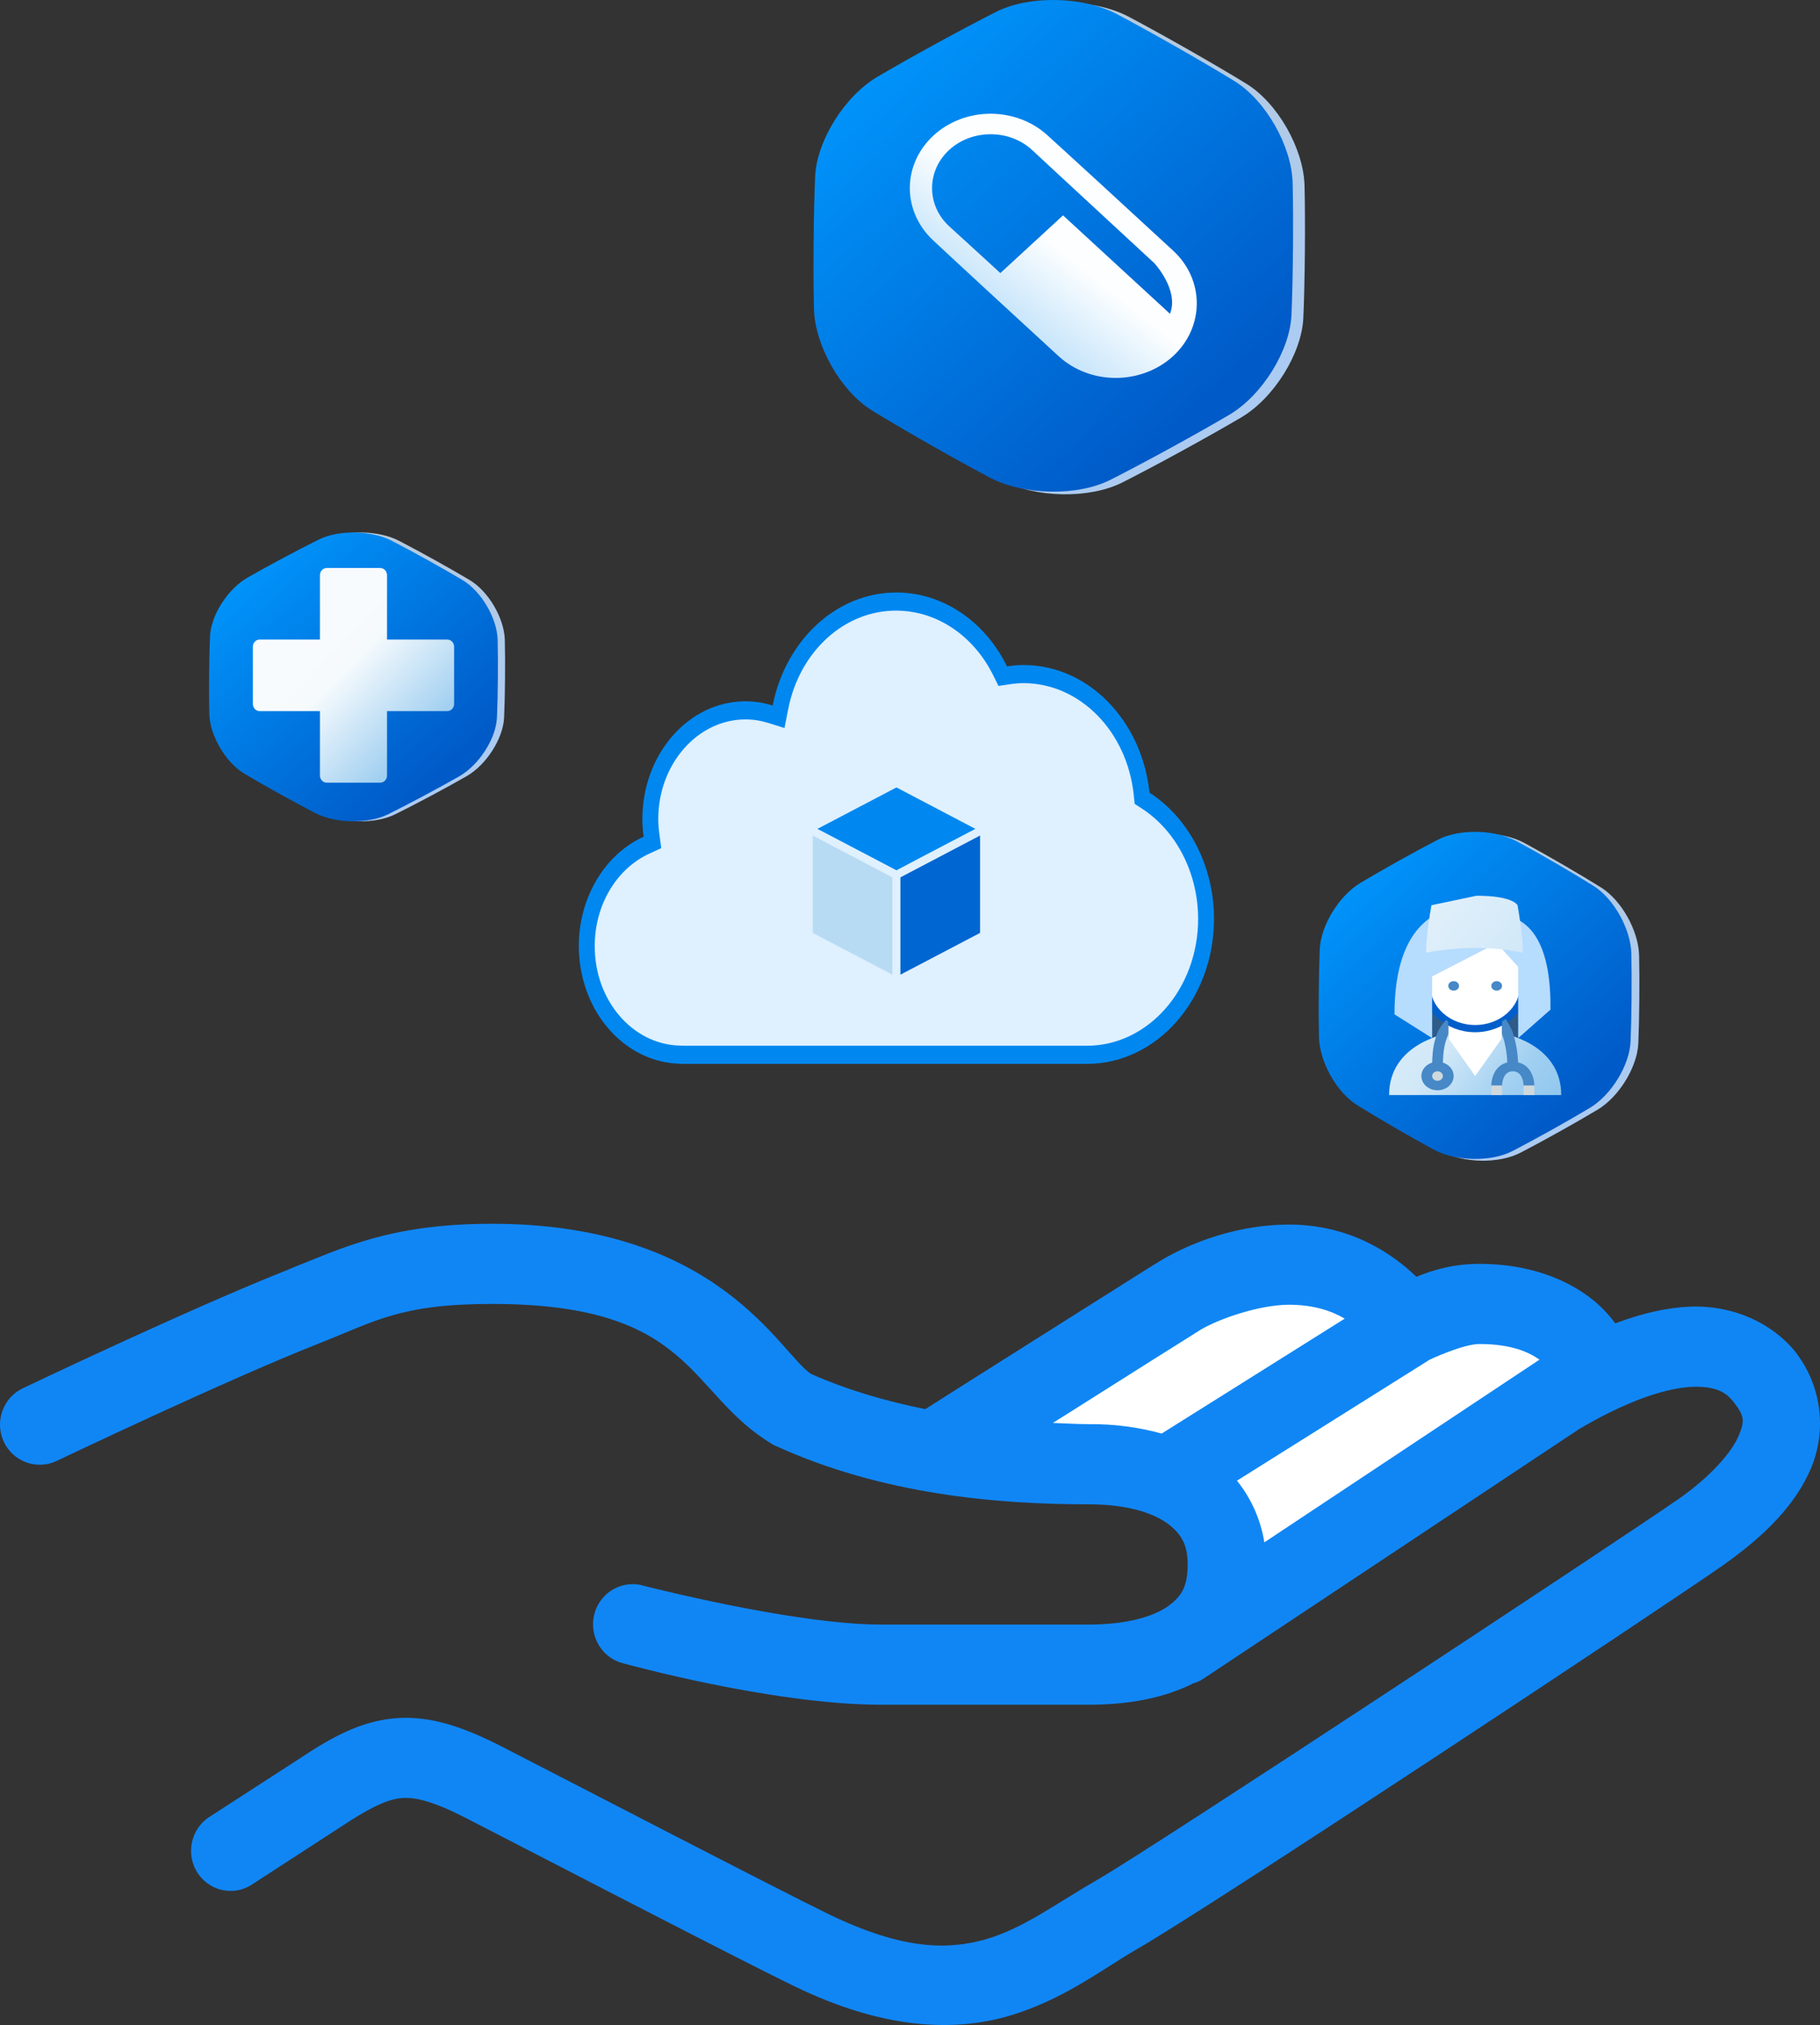 <?xml version="1.0" standalone="no"?><!-- Generator: Gravit.io --><svg xmlns="http://www.w3.org/2000/svg" xmlns:xlink="http://www.w3.org/1999/xlink" style="isolation:isolate" viewBox="-12441.936 2702 251.936 280.256" width="251.936" height="280.256"><rect x="-12441.936" y="2702" width="251.936" height="280.256" fill="#333333" stroke="none"/><g id="Services"><path d=" M -12373.835 2871.367 C -12388.134 2871.367 -12394.724 2874.834 -12401.83 2877.607 L -12401.83 2877.63 C -12415.46 2883.004 -12438.787 2894.137 -12438.787 2894.137 C -12441.526 2895.44 -12442.699 2898.757 -12441.417 2901.53 C -12440.113 2904.304 -12436.837 2905.491 -12434.098 2904.193 C -12434.098 2904.193 -12410.623 2892.988 -12397.869 2887.963 C -12389.991 2884.868 -12386.567 2882.461 -12373.835 2882.461 C -12345.736 2882.461 -12346.87 2894.813 -12335.015 2901.874 C -12334.845 2901.985 -12334.653 2902.096 -12334.462 2902.151 C -12319.758 2908.835 -12303.963 2910.194 -12291.231 2910.194 C -12285.605 2910.194 -12282.05 2911.514 -12280.127 2912.99 C -12278.22 2914.487 -12277.535 2916.024 -12277.535 2918.514 C -12277.535 2921.437 -12278.264 2922.824 -12280.165 2924.233 C -12282.05 2925.619 -12285.687 2926.834 -12291.231 2926.834 L -12319.993 2926.834 C -12332.062 2926.834 -12352.842 2921.459 -12352.842 2921.459 C -12354.756 2920.904 -12356.817 2921.441 -12358.228 2922.863 C -12359.639 2924.286 -12360.179 2926.37 -12359.638 2928.31 C -12359.098 2930.251 -12357.562 2931.743 -12355.625 2932.209 C -12355.625 2932.209 -12335.015 2937.928 -12319.993 2937.928 L -12291.231 2937.928 C -12285.644 2937.928 -12280.79 2936.996 -12276.725 2934.96 C -12276.187 2934.81 -12275.679 2934.566 -12275.224 2934.239 L -12223.266 2899.728 C -12215.454 2895.157 -12210.124 2893.881 -12207.001 2893.92 C -12203.878 2893.987 -12202.804 2894.941 -12201.862 2896.156 C -12200.476 2897.975 -12200.388 2898.668 -12201.287 2900.77 C -12202.207 2902.895 -12204.881 2906.162 -12209.696 2909.545 L -12209.718 2909.545 C -12215.668 2913.75 -12282.198 2957.646 -12289.884 2962.067 C -12295.68 2965.4 -12300.282 2968.911 -12305.525 2970.403 C -12310.768 2971.879 -12316.953 2971.879 -12327.181 2966.937 C -12334.012 2963.625 -12363.07 2948.544 -12372.487 2943.713 C -12377.73 2941.028 -12382.201 2939.508 -12386.759 2939.769 C -12391.339 2940.03 -12395.212 2941.999 -12399.216 2944.556 C -12399.228 2944.556 -12399.239 2944.561 -12399.247 2944.569 C -12399.256 2944.577 -12399.26 2944.588 -12399.26 2944.6 L -12412.825 2953.375 C -12414.535 2954.419 -12415.552 2956.319 -12415.482 2958.339 C -12415.417 2960.362 -12414.267 2962.188 -12412.484 2963.101 C -12410.7 2964.013 -12408.566 2963.868 -12406.919 2962.721 L -12393.415 2953.957 C -12389.931 2951.75 -12387.958 2950.951 -12386.161 2950.84 C -12384.364 2950.729 -12381.905 2951.317 -12377.429 2953.614 C -12368.099 2958.4 -12339.491 2973.265 -12331.892 2976.926 C -12319.971 2982.711 -12310.318 2983.25 -12302.594 2981.086 C -12294.869 2978.901 -12289.369 2974.525 -12284.471 2971.707 C -12273.898 2965.617 -12211.088 2924.017 -12203.445 2918.642 C -12197.649 2914.548 -12193.393 2910.283 -12191.229 2905.163 C -12189.048 2899.914 -12189.806 2893.884 -12193.217 2889.355 L -12193.217 2889.328 C -12195.935 2885.817 -12200.75 2882.96 -12206.804 2882.827 C -12210.255 2882.766 -12214.084 2883.565 -12218.341 2885.145 C -12219.37 2883.751 -12220.596 2882.518 -12221.979 2881.485 C -12225.167 2879.083 -12230.24 2876.914 -12237.132 2876.914 C -12240.666 2876.914 -12243.553 2877.735 -12245.865 2878.711 C -12249.157 2875.527 -12255.003 2871.478 -12263.494 2871.478 C -12270.386 2871.478 -12276.851 2873.813 -12281.343 2876.504 C -12282.181 2877.003 -12284.192 2878.279 -12287.616 2880.442 C -12291.04 2882.611 -12295.51 2885.406 -12299.92 2888.207 C -12306.96 2892.644 -12311.326 2895.418 -12313.852 2897.021 C -12319.221 2895.939 -12324.59 2894.397 -12329.668 2892.145 C -12333.991 2889.328 -12342.312 2871.367 -12373.835 2871.367 L -12373.835 2871.367 Z " fill="rgb(16,134,245)"/><path d=" M -12263.5 2882.572 C -12260.032 2882.572 -12257.55 2883.459 -12255.792 2884.496 L -12281.129 2900.399 C -12284.422 2899.497 -12287.821 2899.061 -12291.231 2899.101 C -12292.82 2899.101 -12294.546 2898.99 -12296.195 2898.929 L -12294.119 2897.625 C -12289.714 2894.83 -12285.26 2892.018 -12281.814 2889.849 C -12278.39 2887.702 -12275.591 2885.95 -12275.782 2886.055 C -12273.191 2884.502 -12267.565 2882.572 -12263.5 2882.572 Z " fill="rgb(255,255,255)"/><path d=" M -12237.132 2888.007 C -12232.678 2888.007 -12230.284 2889.156 -12228.827 2890.171 C -12228.91 2890.215 -12228.989 2890.267 -12229.062 2890.326 L -12266.918 2915.458 C -12267.421 2912.325 -12268.728 2909.381 -12270.709 2906.922 L -12244.238 2890.304 L -12244.216 2890.259 C -12243.997 2890.148 -12239.422 2888.007 -12237.132 2888.007 Z " fill="rgb(255,255,255)"/><g id="Cloud-Box"><g id="Group"><path d=" M -12347.441 2847.982 L -12347.852 2847.962 C -12355.018 2847.808 -12360.746 2841.109 -12360.706 2832.927 C -12360.716 2826.775 -12357.435 2821.239 -12352.428 2818.962 L -12351.622 2818.588 L -12351.751 2817.609 C -12351.856 2816.866 -12351.91 2816.116 -12351.914 2815.364 C -12351.914 2807.061 -12345.999 2800.309 -12338.726 2800.309 C -12337.592 2800.309 -12336.425 2800.485 -12335.275 2800.849 L -12334.168 2801.192 L -12333.917 2799.918 C -12332.247 2791.324 -12325.557 2785.22 -12317.846 2785.255 C -12311.911 2785.255 -12306.416 2788.93 -12303.491 2794.839 L -12303.13 2795.574 L -12302.392 2795.467 C -12301.695 2795.359 -12300.985 2795.291 -12300.262 2795.291 C -12291.924 2795.294 -12284.902 2802.406 -12283.907 2811.856 L -12283.845 2812.483 L -12283.357 2812.797 C -12278.195 2816.141 -12274.999 2822.388 -12274.985 2829.164 C -12274.985 2839.544 -12282.377 2847.982 -12291.47 2847.982 L -12347.441 2847.982 Z " fill="rgb(223,240,254)"/><path d=" M -12317.846 2786.509 C -12312.296 2786.523 -12307.18 2789.94 -12304.451 2795.456 L -12303.721 2796.927 L -12302.253 2796.711 C -12301.493 2796.596 -12300.855 2796.545 -12300.262 2796.545 C -12292.482 2796.55 -12285.929 2803.184 -12284.997 2812.001 L -12284.867 2813.256 L -12283.898 2813.883 C -12279.079 2817.005 -12276.096 2822.838 -12276.084 2829.164 C -12276.084 2838.849 -12282.986 2846.727 -12291.47 2846.727 L -12347.131 2846.727 L -12347.828 2846.707 C -12354.393 2846.559 -12359.638 2840.423 -12359.607 2832.927 C -12359.62 2827.286 -12356.61 2822.209 -12352.017 2820.126 L -12350.404 2819.383 L -12350.661 2817.421 C -12350.758 2816.741 -12350.809 2816.053 -12350.815 2815.364 C -12350.815 2807.759 -12345.388 2801.564 -12338.726 2801.564 C -12337.656 2801.567 -12336.59 2801.736 -12335.559 2802.065 L -12333.343 2802.75 L -12332.838 2800.191 C -12331.287 2792.169 -12325.042 2786.47 -12317.846 2786.509 Z  M -12317.846 2784 C -12326.218 2784 -12333.214 2790.684 -12334.983 2799.642 C -12336.202 2799.256 -12337.461 2799.059 -12338.726 2799.055 C -12346.617 2799.055 -12353.013 2806.356 -12353.013 2815.364 C -12353.013 2816.197 -12352.945 2817 -12352.842 2817.795 C -12359.133 2820.67 -12362.788 2828.198 -12361.587 2835.811 C -12360.387 2843.425 -12354.662 2849.026 -12347.887 2849.216 L -12347.887 2849.236 L -12291.47 2849.236 C -12281.759 2849.236 -12273.886 2840.249 -12273.886 2829.164 C -12273.89 2821.931 -12277.302 2815.26 -12282.816 2811.7 C -12283.86 2801.747 -12291.263 2794.036 -12300.262 2794.036 C -12301.035 2794.036 -12301.789 2794.114 -12302.537 2794.222 C -12305.648 2787.909 -12311.5 2784.001 -12317.846 2784 Z " fill="rgb(0,136,240)"/></g><path d=" M -12306.921 2816.713 L -12317.843 2810.978 L -12328.78 2816.713 L -12321.143 2820.713 L -12317.843 2822.448 L -12314.557 2820.713 L -12306.921 2816.713 Z " fill="rgb(0,136,240)"/><path d=" M -12329.431 2817.634 L -12329.431 2831.111 L -12318.405 2836.891 L -12318.405 2823.429 L -12319.027 2823.097 L -12329.431 2817.634 L -12329.431 2817.634 Z " fill="rgb(184,219,244)"/><path d=" M -12306.269 2817.634 L -12316.674 2823.097 L -12317.295 2823.429 L -12317.295 2836.891 L -12306.269 2831.111 L -12306.269 2817.634 L -12306.269 2817.634 Z " fill="rgb(0,102,209)"/></g><g id="Group"><g id="Logo-Cross"><g id="Group"><linearGradient id="_lgradient_35" x1="12.256%" y1="3.039%" x2="81.981%" y2="82.122%"><stop offset="0%" stop-opacity="1" style="stop-color:rgb(188,201,210)"/><stop offset="100%" stop-opacity="1" style="stop-color:rgb(171,203,242)"/></linearGradient><path d=" M -12377.346 2809.423 L -12377.346 2809.423 C -12380.08 2810.994 -12384.521 2813.363 -12387.256 2814.709 L -12387.256 2814.709 C -12389.991 2816.056 -12394.493 2815.974 -12397.304 2814.527 L -12397.304 2814.527 C -12400.114 2813.08 -12404.51 2810.639 -12407.115 2809.079 L -12407.115 2809.079 C -12409.719 2807.519 -12411.895 2803.803 -12411.971 2800.785 L -12411.971 2800.785 C -12412.048 2797.767 -12412.003 2792.957 -12411.872 2790.051 L -12411.872 2790.051 C -12411.741 2787.145 -12409.415 2783.509 -12406.681 2781.938 L -12406.681 2781.938 C -12403.947 2780.367 -12399.506 2777.998 -12396.771 2776.652 L -12396.771 2776.652 C -12394.036 2775.306 -12389.534 2775.388 -12386.723 2776.834 L -12386.723 2776.834 C -12383.913 2778.281 -12379.517 2780.722 -12376.913 2782.282 L -12376.913 2782.282 C -12374.308 2783.842 -12372.132 2787.559 -12372.056 2790.577 L -12372.056 2790.577 C -12371.98 2793.595 -12372.024 2798.404 -12372.155 2801.311 L -12372.155 2801.311 C -12372.286 2804.217 -12374.612 2807.852 -12377.346 2809.423 Z " fill="url(#_lgradient_35)"/><linearGradient id="_lgradient_36" x1="12.256%" y1="3.039%" x2="81.981%" y2="82.122%"><stop offset="0%" stop-opacity="1" style="stop-color:rgb(0,153,255)"/><stop offset="100%" stop-opacity="1" style="stop-color:rgb(0,90,199)"/></linearGradient><path d=" M -12378.337 2809.423 L -12378.337 2809.423 C -12381.072 2810.994 -12385.512 2813.363 -12388.247 2814.709 L -12388.247 2814.709 C -12390.982 2816.056 -12395.485 2815.974 -12398.295 2814.527 L -12398.295 2814.527 C -12401.106 2813.08 -12405.502 2810.639 -12408.106 2809.079 L -12408.106 2809.079 C -12410.71 2807.519 -12412.887 2803.803 -12412.963 2800.785 L -12412.963 2800.785 C -12413.039 2797.767 -12412.995 2792.957 -12412.864 2790.051 L -12412.864 2790.051 C -12412.733 2787.145 -12410.407 2783.509 -12407.672 2781.938 L -12407.672 2781.938 C -12404.938 2780.367 -12400.498 2777.998 -12397.763 2776.652 L -12397.763 2776.652 C -12395.027 2775.306 -12390.525 2775.388 -12387.715 2776.834 L -12387.715 2776.834 C -12384.904 2778.281 -12380.508 2780.722 -12377.904 2782.282 L -12377.904 2782.282 C -12375.3 2783.842 -12373.123 2787.559 -12373.047 2790.577 L -12373.047 2790.577 C -12372.971 2793.595 -12373.015 2798.404 -12373.146 2801.311 L -12373.146 2801.311 C -12373.277 2804.217 -12375.603 2807.852 -12378.337 2809.423 Z " fill="url(#_lgradient_36)"/><linearGradient id="_lgradient_37" x1="107.37%" y1="102.451%" x2="-18.743%" y2="-28.481%"><stop offset="0%" stop-opacity="1" style="stop-color:rgb(103,178,232)"/><stop offset="45.217%" stop-opacity="1" style="stop-color:rgb(245,250,253)"/><stop offset="56.383%" stop-opacity="1" style="stop-color:rgb(248,251,254)"/><stop offset="74.783%" stop-opacity="1" style="stop-color:rgb(248,251,254)"/><stop offset="100%" stop-opacity="1" style="stop-color:rgb(255,255,255)"/></linearGradient><path d=" M -12396.719 2810.316 C -12397.232 2810.316 -12397.647 2809.873 -12397.647 2809.326 L -12397.647 2800.415 L -12406.003 2800.415 C -12406.516 2800.415 -12406.932 2799.972 -12406.932 2799.425 L -12406.932 2791.505 C -12406.932 2790.958 -12406.516 2790.515 -12406.003 2790.515 L -12397.647 2790.515 L -12397.647 2781.604 C -12397.647 2781.057 -12397.232 2780.614 -12396.719 2780.614 L -12389.291 2780.614 C -12388.778 2780.614 -12388.363 2781.057 -12388.363 2781.604 L -12388.363 2790.515 L -12380.007 2790.515 C -12379.494 2790.515 -12379.078 2790.958 -12379.078 2791.505 L -12379.078 2799.425 C -12379.078 2799.972 -12379.494 2800.415 -12380.007 2800.415 L -12388.363 2800.415 L -12388.363 2809.326 C -12388.363 2809.873 -12388.778 2810.316 -12389.291 2810.316 L -12396.719 2810.316 Z " fill="url(#_lgradient_37)"/></g></g><g id="Group"><linearGradient id="_lgradient_38" x1="12.256%" y1="3.039%" x2="81.981%" y2="82.122%"><stop offset="0%" stop-opacity="1" style="stop-color:rgb(188,201,210)"/><stop offset="100%" stop-opacity="1" style="stop-color:rgb(171,203,242)"/></linearGradient><path d=" M -12220.771 2855.566 L -12220.771 2855.566 C -12223.733 2857.346 -12228.543 2860.028 -12231.506 2861.553 L -12231.506 2861.553 C -12234.469 2863.078 -12239.347 2862.985 -12242.391 2861.347 L -12242.391 2861.347 C -12245.436 2859.708 -12250.198 2856.944 -12253.019 2855.177 L -12253.019 2855.177 C -12255.84 2853.41 -12258.198 2849.201 -12258.28 2845.783 L -12258.28 2845.783 C -12258.363 2842.365 -12258.315 2836.918 -12258.173 2833.627 L -12258.173 2833.627 C -12258.031 2830.336 -12255.511 2826.219 -12252.549 2824.439 L -12252.549 2824.439 C -12249.587 2822.66 -12244.777 2819.978 -12241.814 2818.453 L -12241.814 2818.453 C -12238.851 2816.928 -12233.974 2817.021 -12230.929 2818.659 L -12230.929 2818.659 C -12227.885 2820.298 -12223.123 2823.062 -12220.302 2824.829 L -12220.302 2824.829 C -12217.48 2826.596 -12215.123 2830.805 -12215.04 2834.223 L -12215.04 2834.223 C -12214.958 2837.64 -12215.006 2843.087 -12215.148 2846.379 L -12215.148 2846.379 C -12215.29 2849.67 -12217.809 2853.787 -12220.771 2855.566 Z " fill="url(#_lgradient_38)"/><linearGradient id="_lgradient_39" x1="12.256%" y1="3.039%" x2="81.981%" y2="82.122%"><stop offset="0%" stop-opacity="1" style="stop-color:rgb(0,153,255)"/><stop offset="100%" stop-opacity="1" style="stop-color:rgb(0,90,199)"/></linearGradient><path d=" M -12221.845 2855.322 L -12221.845 2855.322 C -12224.807 2857.102 -12229.617 2859.784 -12232.58 2861.309 L -12232.58 2861.309 C -12235.543 2862.833 -12240.421 2862.741 -12243.465 2861.103 L -12243.465 2861.103 C -12246.51 2859.464 -12251.272 2856.7 -12254.093 2854.933 L -12254.093 2854.933 C -12256.914 2853.166 -12259.272 2848.957 -12259.354 2845.539 L -12259.354 2845.539 C -12259.437 2842.121 -12259.389 2836.674 -12259.247 2833.383 L -12259.247 2833.383 C -12259.105 2830.091 -12256.585 2825.975 -12253.623 2824.195 L -12253.623 2824.195 C -12250.661 2822.416 -12245.851 2819.733 -12242.888 2818.209 L -12242.888 2818.209 C -12239.925 2816.684 -12235.048 2816.776 -12232.003 2818.415 L -12232.003 2818.415 C -12228.959 2820.053 -12224.197 2822.818 -12221.376 2824.585 L -12221.376 2824.585 C -12218.554 2826.351 -12216.197 2830.561 -12216.114 2833.978 L -12216.114 2833.978 C -12216.032 2837.396 -12216.08 2842.843 -12216.222 2846.135 L -12216.222 2846.135 C -12216.363 2849.426 -12218.883 2853.543 -12221.845 2855.322 Z " fill="url(#_lgradient_39)"/><g id="Group"><path d=" M -12243.691 2834.505 L -12231.778 2834.505 L -12231.778 2846.326 L -12243.691 2846.326 L -12243.691 2834.505 Z " fill="rgb(46,91,136)"/><path d=" M -12241.457 2841.729 L -12234.011 2841.729 L -12234.011 2851.579 L -12241.457 2851.579 L -12241.457 2841.729 Z " fill="rgb(255,255,255)"/><path d=" M -12231.033 2833.848 C -12231.033 2828.833 -12244.436 2830.583 -12244.436 2833.848 L -12244.436 2838.445 C -12244.436 2841.711 -12241.437 2844.356 -12237.734 2844.356 C -12234.031 2844.356 -12231.033 2841.711 -12231.033 2838.445 L -12231.033 2833.848 Z " fill="rgb(255,255,255)" vector-effect="non-scaling-stroke" stroke-width="1" stroke="rgb(0,94,202)" stroke-linejoin="miter" stroke-linecap="butt" stroke-miterlimit="4"/><path d=" M -12237.827 2827.281 C -12242.35 2827.281 -12248.903 2829.328 -12248.903 2842.385 L -12243.691 2845.669 L -12243.691 2837.132 L -12234.756 2832.535 L -12231.778 2835.819 L -12231.778 2845.669 L -12227.31 2841.729 C -12227.31 2839.087 -12227.161 2828.595 -12234.849 2828.595 L -12235.594 2827.281 L -12237.827 2827.281 Z " fill="rgb(182,220,254)"/><path d=" M -12235.501 2838.445 C -12235.501 2838.084 -12235.165 2837.789 -12234.756 2837.789 C -12234.346 2837.789 -12234.011 2838.084 -12234.011 2838.445 C -12234.011 2838.806 -12234.346 2839.102 -12234.756 2839.102 C -12235.165 2839.102 -12235.501 2838.806 -12235.501 2838.445 Z  M -12241.457 2838.445 C -12241.457 2838.806 -12241.122 2839.102 -12240.713 2839.102 C -12240.303 2839.102 -12239.968 2838.806 -12239.968 2838.445 C -12239.968 2838.084 -12240.303 2837.789 -12240.713 2837.789 C -12241.122 2837.789 -12241.457 2838.084 -12241.457 2838.445 Z " fill="rgb(71,136,199)"/><linearGradient id="_lgradient_40" x1="161.095%" y1="141.622%" x2="-58.286%" y2="-57.643%"><stop offset="0%" stop-opacity="1" style="stop-color:rgb(103,178,232)"/><stop offset="33.043%" stop-opacity="1" style="stop-color:rgb(160,207,241)"/><stop offset="46.522%" stop-opacity="1" style="stop-color:rgb(209,232,248)"/><stop offset="100%" stop-opacity="1" style="stop-color:rgb(255,255,255)"/></linearGradient><path d=" M -12231.871 2827.281 C -12231.871 2827.281 -12232.429 2825.968 -12237.548 2825.968 C -12237.548 2825.968 -12243.784 2827.281 -12243.784 2827.281 C -12243.784 2827.281 -12244.529 2831.222 -12244.529 2833.848 C -12244.529 2833.848 -12241.457 2833.192 -12237.734 2833.192 C -12234.011 2833.192 -12231.126 2833.848 -12231.126 2833.848 C -12231.126 2831.222 -12231.871 2827.281 -12231.871 2827.281 Z  M -12225.821 2853.549 L -12249.648 2853.549 C -12249.648 2846.315 -12241.457 2845.012 -12241.457 2845.012 L -12241.457 2845.669 L -12237.734 2850.922 L -12234.011 2845.669 L -12234.011 2845.012 C -12234.011 2845.012 -12225.821 2846.341 -12225.821 2853.549 Z " fill="url(#_lgradient_40)"/><path d=" M -12231.79 2849.034 C -12231.883 2846.626 -12232.531 2844.882 -12232.571 2844.776 C -12232.83 2844.17 -12233.143 2843.584 -12233.508 2843.022 C -12233.671 2843.14 -12233.837 2843.255 -12234.011 2843.357 L -12234.011 2845.135 C -12233.999 2845.163 -12233.985 2845.192 -12233.974 2845.22 C -12233.967 2845.238 -12233.375 2846.836 -12233.282 2849.04 C -12235.015 2849.445 -12235.501 2851.233 -12235.501 2852.236 L -12234.011 2852.238 C -12234.011 2852.156 -12233.979 2850.266 -12232.522 2850.266 C -12231.065 2850.266 -12231.033 2852.156 -12231.033 2852.236 L -12229.544 2852.236 C -12229.544 2851.228 -12230.035 2849.43 -12231.79 2849.034 Z  M -12241.457 2843.36 C -12241.565 2843.296 -12241.666 2843.219 -12241.771 2843.15 C -12242.397 2843.874 -12242.806 2844.537 -12242.908 2844.805 C -12243.293 2845.823 -12243.691 2846.877 -12243.691 2849.609 C -12243.691 2849.97 -12243.356 2850.266 -12242.946 2850.266 C -12242.537 2850.266 -12242.202 2849.97 -12242.202 2849.609 C -12242.202 2847.087 -12241.859 2846.182 -12241.494 2845.22 C -12241.484 2845.192 -12241.472 2845.164 -12241.457 2845.138 L -12241.457 2843.36 Z " fill="rgb(71,136,199)"/><path d=" M -12240.713 2850.922 C -12240.713 2851.627 -12241.139 2852.277 -12241.83 2852.629 C -12242.522 2852.981 -12243.374 2852.98 -12244.065 2852.628 C -12244.756 2852.276 -12245.182 2851.625 -12245.182 2850.921 C -12245.181 2849.833 -12244.18 2848.951 -12242.946 2848.951 C -12241.712 2848.951 -12240.712 2849.834 -12240.713 2850.922 L -12240.713 2850.922 Z " fill="rgb(71,136,199)"/><path d=" M -12234.011 2853.549 L -12235.501 2853.549 L -12235.501 2852.236 L -12234.011 2852.236 L -12234.011 2853.549 Z  M -12229.544 2852.236 L -12231.033 2852.236 L -12231.033 2853.549 L -12229.544 2853.549 L -12229.544 2852.236 Z  M -12242.946 2851.579 C -12242.535 2851.579 -12242.202 2851.285 -12242.202 2850.922 C -12242.202 2850.56 -12242.535 2850.266 -12242.946 2850.266 C -12243.36 2850.266 -12243.691 2850.558 -12243.691 2850.922 C -12243.691 2851.287 -12243.36 2851.579 -12242.946 2851.579 Z " fill="rgb(207,216,220)"/></g></g><g id="Group"><linearGradient id="_lgradient_41" x1="12.256%" y1="3.039%" x2="81.981%" y2="82.122%"><stop offset="0%" stop-opacity="1" style="stop-color:rgb(188,201,210)"/><stop offset="100%" stop-opacity="1" style="stop-color:rgb(171,203,242)"/></linearGradient><path d=" M -12270.137 2759.781 L -12270.137 2759.781 C -12274.676 2762.455 -12282.047 2766.487 -12286.588 2768.779 L -12286.588 2768.779 C -12291.129 2771.07 -12298.603 2770.931 -12303.269 2768.469 L -12303.269 2768.469 C -12307.934 2766.006 -12315.232 2761.851 -12319.556 2759.196 L -12319.556 2759.196 C -12323.879 2756.54 -12327.492 2750.214 -12327.618 2745.077 L -12327.618 2745.077 C -12327.745 2739.94 -12327.671 2731.753 -12327.454 2726.806 L -12327.454 2726.806 C -12327.236 2721.859 -12323.375 2715.671 -12318.836 2712.997 L -12318.836 2712.997 C -12314.297 2710.322 -12306.925 2706.291 -12302.384 2703.999 L -12302.384 2703.999 C -12297.844 2701.707 -12290.369 2701.846 -12285.704 2704.309 L -12285.704 2704.309 C -12281.038 2706.771 -12273.74 2710.927 -12269.417 2713.582 L -12269.417 2713.582 C -12265.093 2716.237 -12261.481 2722.564 -12261.354 2727.701 L -12261.354 2727.701 C -12261.228 2732.838 -12261.301 2741.025 -12261.519 2745.972 L -12261.519 2745.972 C -12261.736 2750.919 -12265.597 2757.106 -12270.137 2759.781 Z " fill="url(#_lgradient_41)"/><linearGradient id="_lgradient_42" x1="12.256%" y1="3.039%" x2="81.981%" y2="82.122%"><stop offset="0%" stop-opacity="1" style="stop-color:rgb(0,153,255)"/><stop offset="100%" stop-opacity="1" style="stop-color:rgb(0,90,199)"/></linearGradient><path d=" M -12271.782 2759.414 L -12271.782 2759.414 C -12276.321 2762.088 -12283.693 2766.12 -12288.234 2768.411 L -12288.234 2768.411 C -12292.775 2770.703 -12300.249 2770.564 -12304.914 2768.102 L -12304.914 2768.102 C -12309.58 2765.639 -12316.878 2761.484 -12321.201 2758.828 L -12321.201 2758.828 C -12325.525 2756.173 -12329.138 2749.847 -12329.264 2744.71 L -12329.264 2744.71 C -12329.391 2739.573 -12329.317 2731.386 -12329.1 2726.439 L -12329.1 2726.439 C -12328.882 2721.492 -12325.021 2715.304 -12320.482 2712.63 L -12320.482 2712.63 C -12315.943 2709.955 -12308.571 2705.923 -12304.03 2703.632 L -12304.03 2703.632 C -12299.489 2701.34 -12292.015 2701.479 -12287.35 2703.942 L -12287.35 2703.942 C -12282.684 2706.404 -12275.386 2710.559 -12271.063 2713.215 L -12271.063 2713.215 C -12266.739 2715.87 -12263.126 2722.197 -12263 2727.334 L -12263 2727.334 C -12262.873 2732.471 -12262.947 2740.658 -12263.164 2745.605 L -12263.164 2745.605 C -12263.382 2750.552 -12267.243 2756.739 -12271.782 2759.414 Z " fill="url(#_lgradient_42)"/><linearGradient id="_lgradient_43" x1="188.67%" y1="-100.981%" x2="-85.925%" y2="206.017%"><stop offset="0%" stop-opacity="1" style="stop-color:rgb(255,255,255)"/><stop offset="18.696%" stop-opacity="1" style="stop-color:rgb(253,253,253)"/><stop offset="37.391%" stop-opacity="1" style="stop-color:rgb(252,254,255)"/><stop offset="46.747%" stop-opacity="1" style="stop-color:rgb(252,254,255)"/><stop offset="49.919%" stop-opacity="1" style="stop-color:rgb(252,254,255)"/><stop offset="62.77%" stop-opacity="1" style="stop-color:rgb(159,210,247)"/><stop offset="81.304%" stop-opacity="1" style="stop-color:rgb(163,212,247)"/><stop offset="99.191%" stop-opacity="1" style="stop-color:rgb(130,197,244)"/><stop offset="100%" stop-opacity="1" style="stop-color:rgb(128,196,244)"/></linearGradient><path d=" M -12304.81 2717.741 C -12301.948 2717.741 -12299.091 2718.749 -12296.903 2720.758 C -12296.626 2721.019 -12293.101 2724.214 -12289.816 2727.237 L -12279.548 2736.687 C -12275.179 2740.708 -12275.179 2747.264 -12279.548 2751.285 C -12281.661 2753.22 -12284.521 2754.305 -12287.502 2754.303 C -12290.365 2754.303 -12293.221 2753.295 -12295.408 2751.285 C -12295.752 2750.963 -12300.88 2746.249 -12305.677 2741.834 C -12308.974 2738.8 -12312.422 2735.582 -12312.716 2735.311 C -12314.814 2733.381 -12315.993 2730.764 -12315.993 2728.034 C -12315.993 2725.304 -12314.814 2722.686 -12312.716 2720.756 C -12310.621 2718.823 -12307.776 2717.738 -12304.81 2717.741 Z  M -12304.81 2720.58 C -12306.973 2720.58 -12309.017 2721.347 -12310.547 2722.754 C -12313.705 2725.661 -12313.699 2730.408 -12310.547 2733.316 C -12310.251 2733.587 -12306.757 2736.761 -12303.46 2739.794 L -12294.782 2731.807 L -12279.981 2745.429 C -12278.675 2742.151 -12282.15 2738.418 -12282.15 2738.418 L -12292.034 2729.278 C -12295.319 2726.255 -12298.796 2723.01 -12299.072 2722.754 C -12300.593 2721.354 -12302.659 2720.571 -12304.81 2720.58 Z " fill="url(#_lgradient_43)"/></g></g></g></svg>
